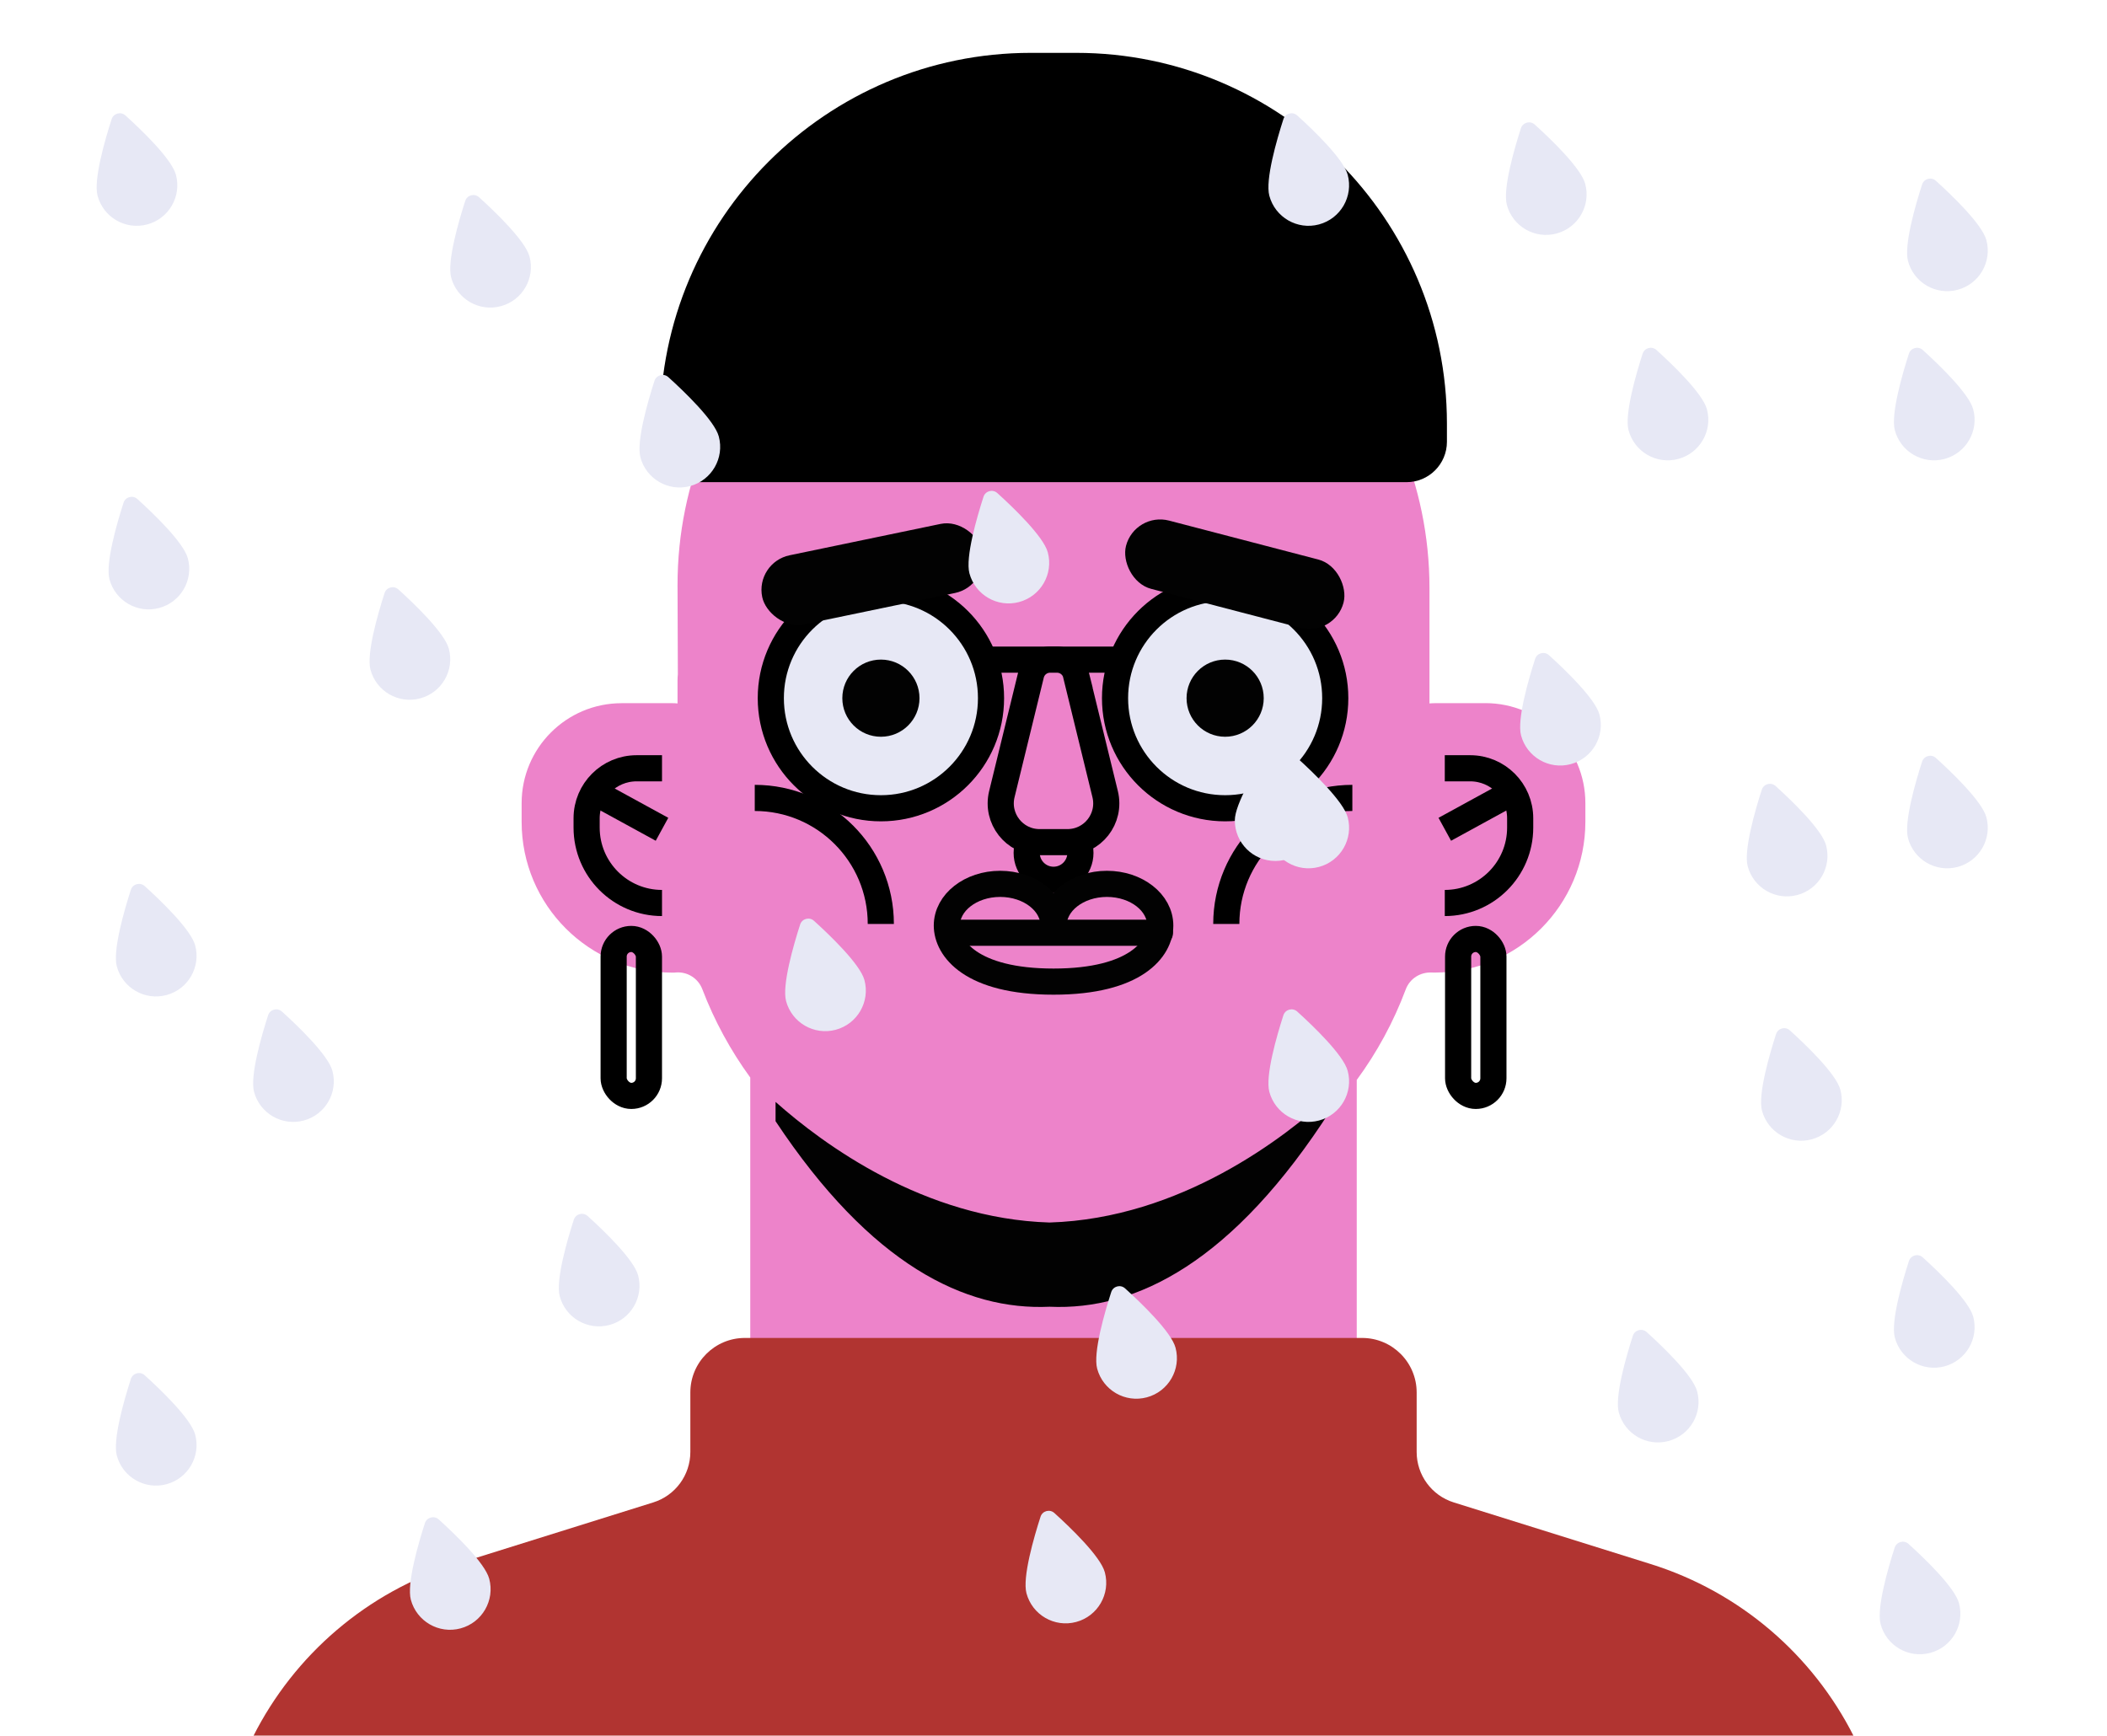 <?xml version="1.0" encoding="UTF-8"?><svg id="Layer_1" xmlns="http://www.w3.org/2000/svg" viewBox="0 0 403 332"><defs><style>.cls-1,.cls-2,.cls-3,.cls-4,.cls-5{stroke-width:5px;}.cls-1,.cls-2,.cls-5{stroke:#000;stroke-miterlimit:10;}.cls-1,.cls-3,.cls-6{fill:#ed83ca;}.cls-2,.cls-7{fill:#e7e8f5;}.cls-3,.cls-4{stroke:#020202;stroke-linecap:round;stroke-linejoin:round;}.cls-4,.cls-5{fill:none;}.cls-8,.cls-9,.cls-6,.cls-7,.cls-10{stroke-width:0px;}.cls-9{fill:#b13431;}.cls-10{fill:#020202;}</style></defs><path class="cls-6" d="M284.1,134.51h-9.71c-.33,0-.66.02-.98.05v-22.09c0-39.7-32.48-72.61-72.18-72.47-39.59.14-71.64,32.28-71.64,71.91l.06,17.09c-.04.38-.06.76-.06,1.15v4.41c-.32-.04-.65-.05-.98-.05h-9.71c-10.57,0-19.13,8.57-19.13,19.13v3.57c0,15.93,12.91,28.84,28.84,28.84.23,0,.46,0,.68-.03,2.21-.17,4.25,1.13,5.04,3.2,2.31,6.05,5.41,11.73,9.17,16.9v71.13h116v-70.67c3.87-5.27,7.04-11.09,9.37-17.32.78-2.08,2.81-3.35,5.03-3.23.16,0,.32.01.49.01,7.96,0,15.17-3.23,20.39-8.45,5.22-5.22,8.45-12.43,8.45-20.39v-3.57c0-10.56-8.56-19.13-19.13-19.13Z"/><path class="cls-1" d="M126.62,146.96h-4.86c-5.28,0-9.56,4.28-9.56,9.56v1.79c0,7.96,6.46,14.42,14.42,14.42h0"/><line class="cls-5" x1="126.62" y1="158.63" x2="113.13" y2="151.25"/><path class="cls-1" d="M276.34,146.96h4.86c5.28,0,9.56,4.28,9.56,9.56v1.79c0,7.96-6.46,14.42-14.42,14.42h0"/><line class="cls-5" x1="276.34" y1="158.63" x2="289.83" y2="151.25"/><path class="cls-9" d="M354.58,332.16H48.42c7.85-15.58,21.75-27.64,38.89-32.99l37.64-11.78c4.22-1.32,7.09-5.23,7.09-9.65v-11.38c0-5.76,4.67-10.43,10.42-10.43h118.07c5.76,0,10.43,4.67,10.43,10.43v11.38c0,4.42,2.87,8.33,7.09,9.65l37.64,11.78c17.13,5.35,31.04,17.41,38.89,32.99Z"/><rect class="cls-5" x="278.89" y="179.61" width="6.75" height="30.02" rx="3.37" ry="3.37"/><rect class="cls-5" x="117.37" y="179.61" width="6.75" height="30.02" rx="3.37" ry="3.37"/><path class="cls-8" d="M197.17,10.11h8.66c39.14,0,70.92,31.78,70.92,70.92v3.48c0,4.26-3.46,7.72-7.72,7.72h-135.06c-4.26,0-7.72-3.46-7.72-7.72v-3.48c0-39.14,31.78-70.92,70.92-70.92Z"/><circle class="cls-2" cx="168.49" cy="133.55" r="21.06"/><circle class="cls-10" cx="168.49" cy="133.55" r="7.38"/><circle class="cls-2" cx="234.33" cy="133.55" r="21.06"/><circle class="cls-10" cx="234.33" cy="133.55" r="7.38"/><rect class="cls-10" x="145.34" y="103.07" width="43" height="13.5" rx="6.75" ry="6.75" transform="translate(-18.86 36.25) rotate(-11.74)"/><rect class="cls-10" x="214.68" y="103.07" width="43" height="13.5" rx="6.75" ry="6.75" transform="translate(35.36 -56.04) rotate(14.62)"/><circle class="cls-1" cx="201.51" cy="163.15" r="5.14"/><line class="cls-5" x1="189.55" y1="126.18" x2="214.6" y2="126.18"/><path class="cls-3" d="M201.5,177.04c0-4.4-4.57-7.97-10.2-7.97s-10.2,3.57-10.2,7.97,4.64,10.73,20.41,10.73,20.41-6.33,20.41-10.73-4.57-7.97-10.2-7.97-10.2,3.57-10.2,7.97"/><line class="cls-4" x1="181.44" y1="178.42" x2="221.86" y2="178.42"/><path class="cls-1" d="M205.81,129.04c-.41-1.68-1.91-2.86-3.64-2.86h-1.32c-1.73,0-3.23,1.18-3.64,2.86l-5.59,22.87c-1.14,4.67,2.4,9.18,7.2,9.18h5.36c4.81,0,8.34-4.5,7.2-9.18l-5.59-22.87Z"/><path class="cls-1" d="M258.66,152.63c-13.32,0-24.11,10.8-24.11,24.11"/><path class="cls-1" d="M144.36,152.63c13.32,0,24.11,10.8,24.11,24.11"/><path class="cls-10" d="M254.65,212.13c-18.76,29.32-37.37,38.6-53.9,37.83-16.1.75-34.17-8-52.41-35.49v-3.69c9.14,8.13,28.45,22.34,52.4,23.07,25.14-.77,45.15-16.38,53.67-24.22l.24,2.5Z"/><path class="cls-7" d="M251.7,156.93c0,4.29-3.47,7.76-7.76,7.76s-7.76-3.47-7.76-7.76c0-3.14,4.16-10,6.39-13.45.64-1,2.1-1,2.75,0,2.23,3.45,6.39,10.31,6.39,13.45Z"/><path class="cls-7" d="M303.2,35.17c1.11,4.14-1.35,8.39-5.49,9.5s-8.39-1.35-9.5-5.49c-.81-3.03,1.43-10.73,2.69-14.64.36-1.13,1.77-1.51,2.65-.71,3.05,2.76,8.84,8.31,9.65,11.34Z"/><path class="cls-7" d="M377.41,78.29c1.11,4.14-1.35,8.39-5.49,9.5s-8.39-1.35-9.5-5.49c-.81-3.03,1.43-10.73,2.69-14.64.36-1.13,1.77-1.51,2.65-.71,3.05,2.76,8.84,8.31,9.65,11.34Z"/><path class="cls-7" d="M352,208.44c1.11,4.14-1.35,8.39-5.49,9.5s-8.39-1.35-9.5-5.49c-.81-3.03,1.43-10.73,2.69-14.64.36-1.13,1.77-1.51,2.65-.71,3.05,2.76,8.84,8.31,9.65,11.34Z"/><path class="cls-7" d="M211.32,300.76c1.11,4.14-1.35,8.39-5.49,9.5s-8.39-1.35-9.5-5.49c-.81-3.03,1.43-10.73,2.69-14.64.36-1.13,1.77-1.51,2.65-.71,3.05,2.76,8.84,8.31,9.65,11.34Z"/><path class="cls-7" d="M377.41,251.86c1.11,4.14-1.35,8.39-5.49,9.5s-8.39-1.35-9.5-5.49c-.81-3.03,1.43-10.73,2.69-14.64.36-1.13,1.77-1.51,2.65-.71,3.05,2.76,8.84,8.31,9.65,11.34Z"/><path class="cls-7" d="M324.61,266.15c1.11,4.14-1.35,8.39-5.49,9.5s-8.39-1.35-9.5-5.49c-.81-3.03,1.43-10.73,2.69-14.64.36-1.13,1.77-1.51,2.65-.71,3.05,2.76,8.84,8.31,9.65,11.34Z"/><path class="cls-7" d="M257.77,204.84c1.11,4.14-1.35,8.39-5.49,9.5s-8.39-1.35-9.5-5.49c-.81-3.03,1.43-10.73,2.69-14.64.36-1.13,1.77-1.51,2.65-.71,3.05,2.76,8.84,8.31,9.65,11.34Z"/><path class="cls-7" d="M305.92,136.67c1.11,4.14-1.35,8.39-5.49,9.5s-8.39-1.35-9.5-5.49c-.81-3.03,1.43-10.73,2.69-14.64.36-1.13,1.77-1.51,2.65-.71,3.05,2.76,8.84,8.31,9.65,11.34Z"/><path class="cls-7" d="M33.65,33.43c1.11,4.14-1.35,8.39-5.49,9.5s-8.39-1.35-9.5-5.49c-.81-3.03,1.43-10.73,2.69-14.64.36-1.13,1.77-1.51,2.65-.71,3.05,2.76,8.84,8.31,9.65,11.34Z"/><path class="cls-7" d="M85.85,124.09c1.11,4.14-1.35,8.39-5.49,9.5s-8.39-1.35-9.5-5.49c-.81-3.03,1.43-10.73,2.69-14.64.36-1.13,1.77-1.51,2.65-.71,3.05,2.76,8.84,8.31,9.65,11.34Z"/><path class="cls-7" d="M101.28,49.07c1.11,4.14-1.35,8.39-5.49,9.5s-8.39-1.35-9.5-5.49c-.81-3.03,1.43-10.73,2.69-14.64.36-1.13,1.77-1.51,2.65-.71,3.05,2.76,8.84,8.31,9.65,11.34Z"/><path class="cls-7" d="M35.93,106.8c1.11,4.14-1.35,8.39-5.49,9.5s-8.39-1.35-9.5-5.49c-.81-3.03,1.43-10.73,2.69-14.64.36-1.13,1.77-1.51,2.65-.71,3.05,2.76,8.84,8.31,9.65,11.34Z"/><path class="cls-7" d="M63.58,204.84c1.11,4.14-1.35,8.39-5.49,9.5s-8.39-1.35-9.5-5.49c-.81-3.03,1.43-10.73,2.69-14.64.36-1.13,1.77-1.51,2.65-.71,3.05,2.76,8.84,8.31,9.65,11.34Z"/><path class="cls-7" d="M224.84,257.79c1.11,4.14-1.35,8.39-5.49,9.5s-8.39-1.35-9.5-5.49c-.81-3.03,1.43-10.73,2.69-14.64.36-1.13,1.77-1.51,2.65-.71,3.05,2.76,8.84,8.31,9.65,11.34Z"/><path class="cls-7" d="M374.69,306.67c1.11,4.14-1.35,8.39-5.49,9.5s-8.39-1.35-9.5-5.49c-.81-3.03,1.43-10.73,2.69-14.64.36-1.13,1.77-1.51,2.65-.71,3.05,2.76,8.84,8.31,9.65,11.34Z"/><path class="cls-7" d="M37.33,274.41c1.11,4.14-1.35,8.39-5.49,9.5s-8.39-1.35-9.5-5.49c-.81-3.03,1.43-10.73,2.69-14.64.36-1.13,1.77-1.51,2.65-.71,3.05,2.76,8.84,8.31,9.65,11.34Z"/><path class="cls-7" d="M165.34,187.48c1.11,4.14-1.35,8.39-5.49,9.5s-8.39-1.35-9.5-5.49c-.81-3.03,1.43-10.73,2.69-14.64.36-1.13,1.77-1.51,2.65-.71,3.05,2.76,8.84,8.31,9.65,11.34Z"/><path class="cls-7" d="M137.48,83.48c1.11,4.14-1.35,8.39-5.49,9.5s-8.39-1.35-9.5-5.49c-.81-3.03,1.43-10.73,2.69-14.64.36-1.13,1.77-1.51,2.65-.71,3.05,2.76,8.84,8.31,9.65,11.34Z"/><path class="cls-7" d="M200.41,105.66c1.11,4.14-1.35,8.39-5.49,9.5s-8.39-1.35-9.5-5.49c-.81-3.03,1.43-10.73,2.69-14.64.36-1.13,1.77-1.51,2.65-.71,3.05,2.76,8.84,8.31,9.65,11.34Z"/><path class="cls-7" d="M257.77,156.33c1.11,4.14-1.35,8.39-5.49,9.5s-8.39-1.35-9.5-5.49c-.81-3.03,1.43-10.73,2.69-14.64.36-1.13,1.77-1.51,2.65-.71,3.05,2.76,8.84,8.31,9.65,11.34Z"/><path class="cls-7" d="M257.77,33.43c1.11,4.14-1.35,8.39-5.49,9.5s-8.39-1.35-9.5-5.49c-.81-3.03,1.43-10.73,2.69-14.64.36-1.13,1.77-1.51,2.65-.71,3.05,2.76,8.84,8.31,9.65,11.34Z"/><path class="cls-7" d="M379.93,45.93c1.11,4.14-1.35,8.39-5.49,9.5s-8.39-1.35-9.5-5.49c-.81-3.03,1.43-10.73,2.69-14.64.36-1.13,1.77-1.51,2.65-.71,3.05,2.76,8.84,8.31,9.65,11.34Z"/><path class="cls-7" d="M326.48,78.29c1.11,4.14-1.35,8.39-5.49,9.5s-8.39-1.35-9.5-5.49c-.81-3.03,1.43-10.73,2.69-14.64.36-1.13,1.77-1.51,2.65-.71,3.05,2.76,8.84,8.31,9.65,11.34Z"/><path class="cls-7" d="M379.93,156.33c1.11,4.14-1.35,8.39-5.49,9.5s-8.39-1.35-9.5-5.49c-.81-3.03,1.43-10.73,2.69-14.64.36-1.13,1.77-1.51,2.65-.71,3.05,2.76,8.84,8.31,9.65,11.34Z"/><path class="cls-7" d="M349.27,161.7c1.11,4.14-1.35,8.39-5.49,9.5s-8.39-1.35-9.5-5.49c-.81-3.03,1.43-10.73,2.69-14.64.36-1.13,1.77-1.51,2.65-.71,3.05,2.76,8.84,8.31,9.65,11.34Z"/><path class="cls-7" d="M37.33,180.84c1.11,4.14-1.35,8.39-5.49,9.5s-8.39-1.35-9.5-5.49c-.81-3.03,1.43-10.73,2.69-14.64.36-1.13,1.77-1.51,2.65-.71,3.05,2.76,8.84,8.31,9.65,11.34Z"/><path class="cls-7" d="M122.05,243.95c1.11,4.14-1.35,8.39-5.49,9.5s-8.39-1.35-9.5-5.49c-.81-3.03,1.43-10.73,2.69-14.64.36-1.13,1.77-1.51,2.65-.71,3.05,2.76,8.84,8.31,9.65,11.34Z"/><path class="cls-7" d="M93.57,301.99c1.11,4.14-1.35,8.39-5.49,9.5s-8.39-1.35-9.5-5.49c-.81-3.03,1.43-10.73,2.69-14.64.36-1.13,1.77-1.51,2.65-.71,3.05,2.76,8.84,8.31,9.65,11.34Z"/></svg>
